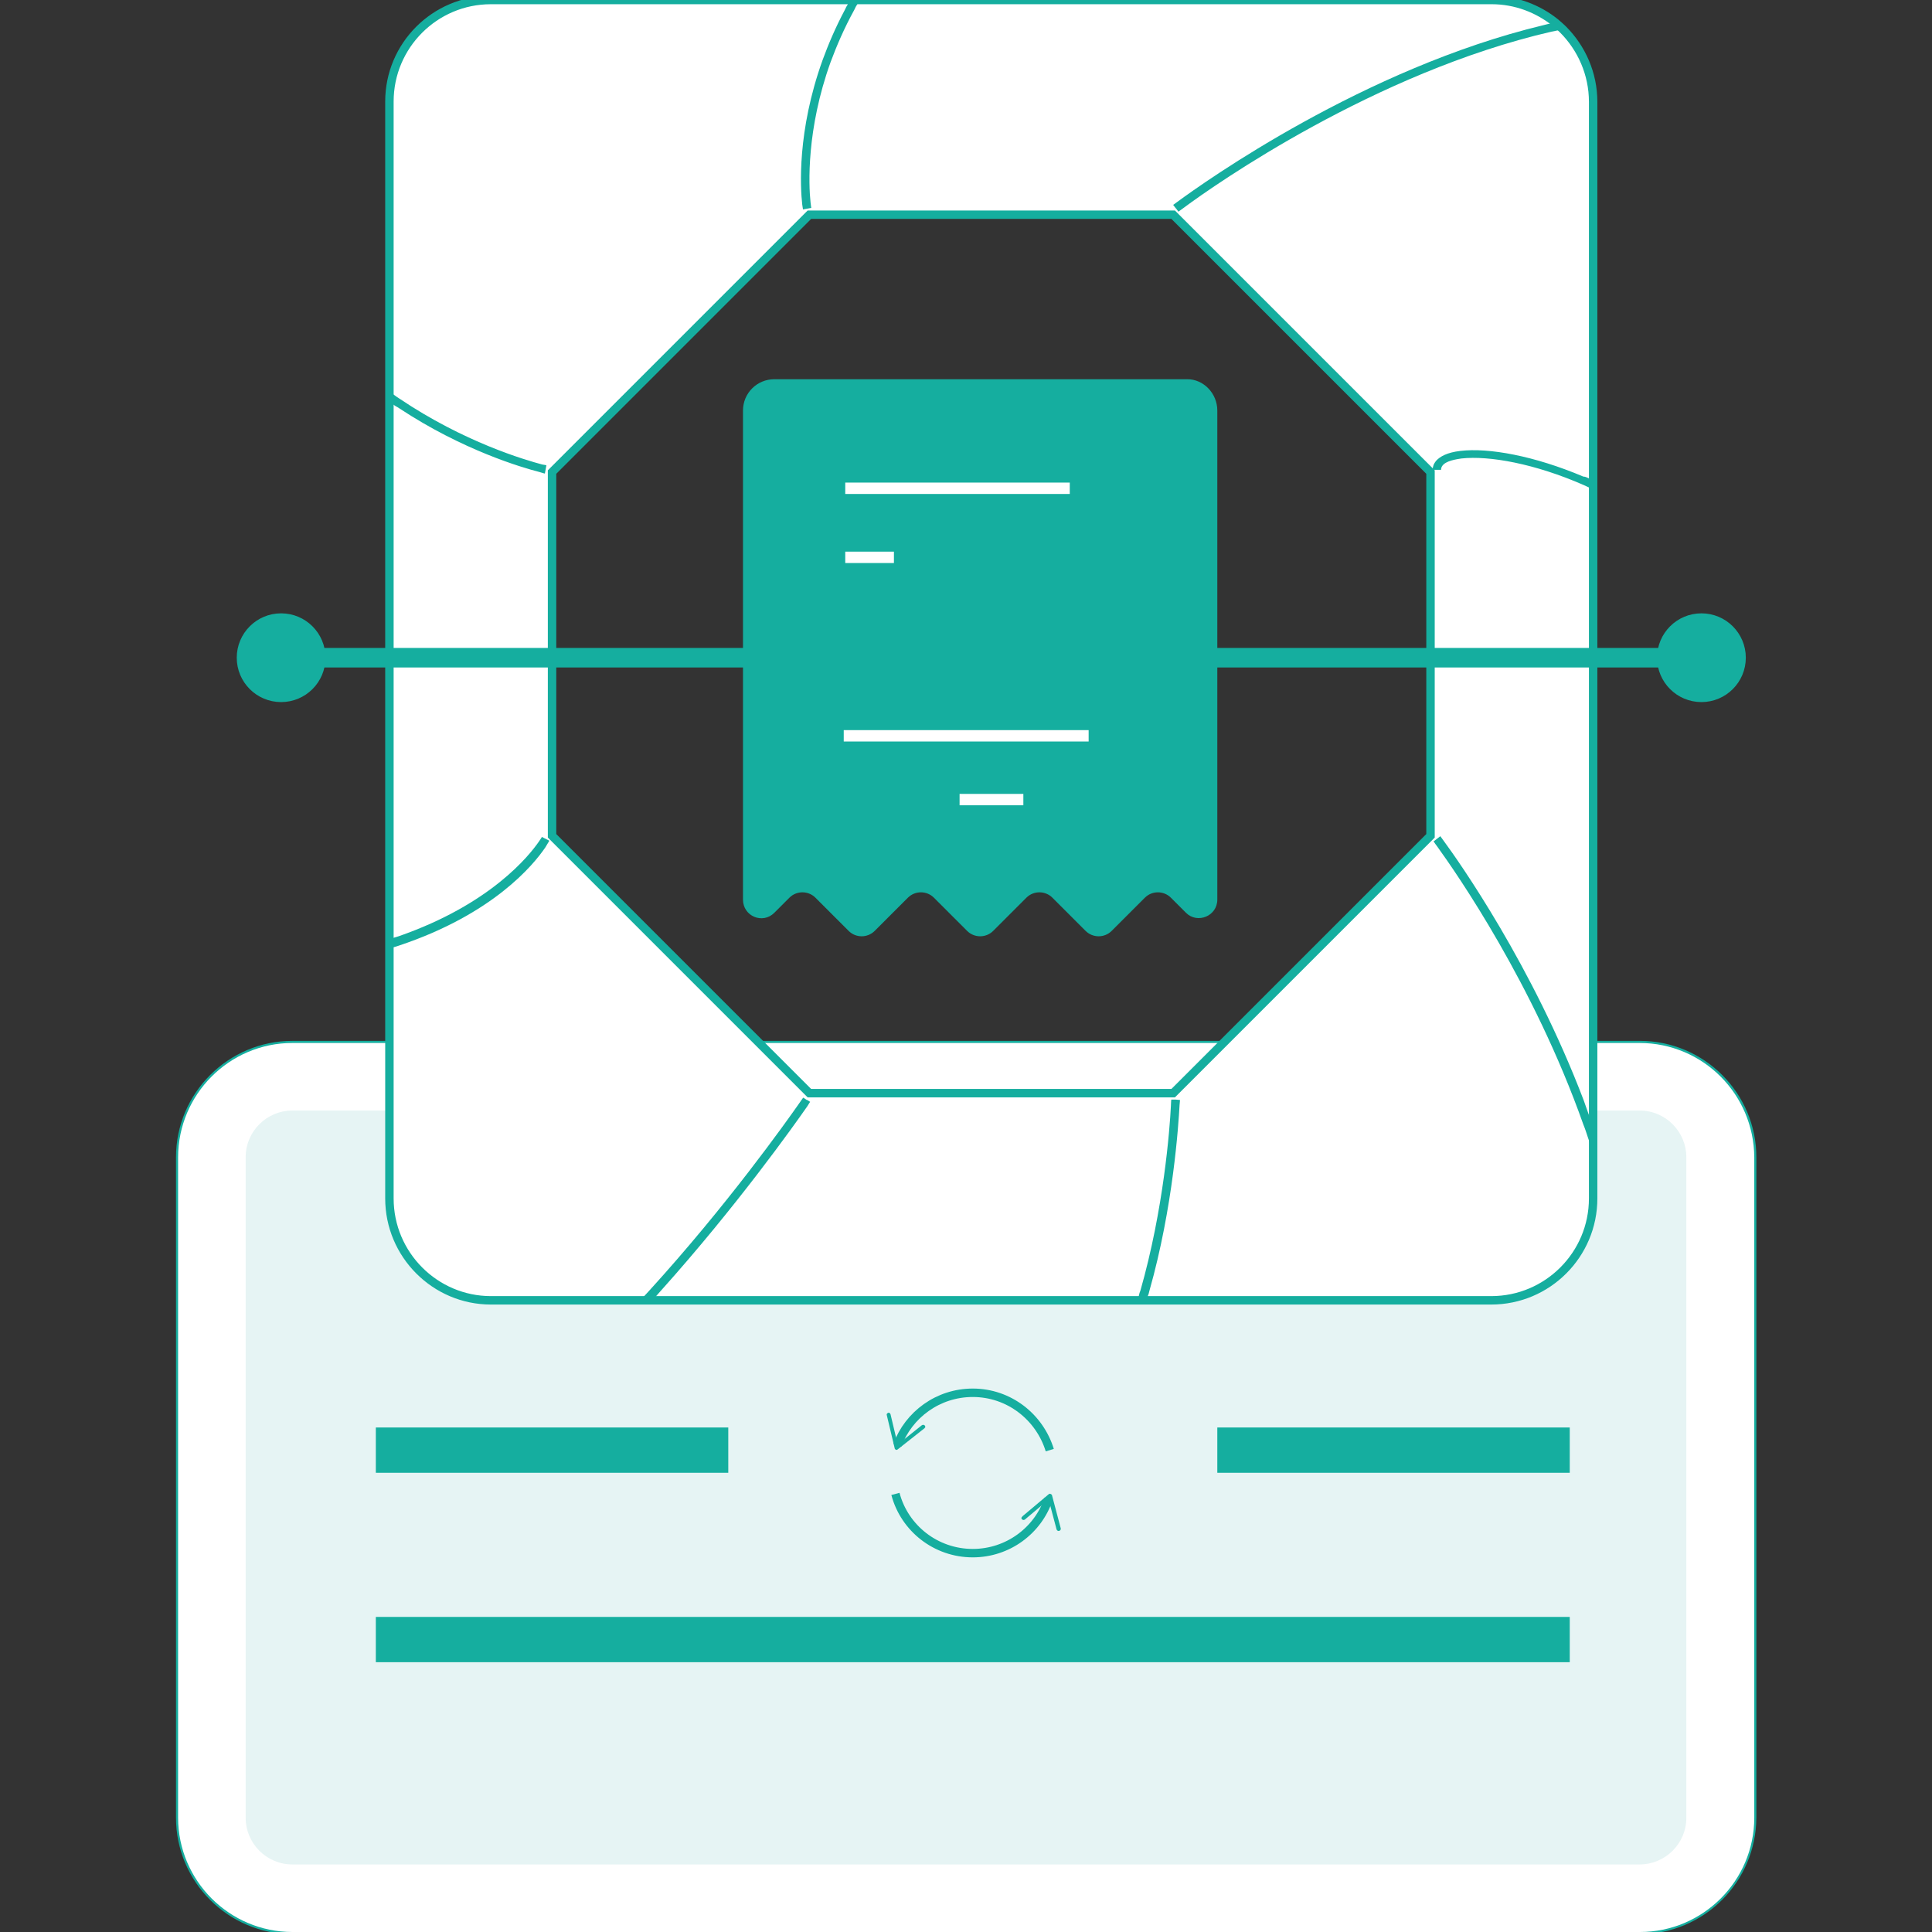<svg xmlns="http://www.w3.org/2000/svg" viewBox="0 0 512 512"><rect x="0" y="0" width="512" height="512" fill="#333333" stroke="none"/><path fill="#E6F4F4" stroke="#15AE9F" stroke-width="1.117" stroke-miterlimit="10" d="M434.5 512h-357c-16.7 0-30.3-13.6-30.3-30.3v-175c0-16.7 13.6-30.3 30.3-30.3h357.1c16.7 0 30.3 13.6 30.3 30.3v175c-.1 16.7-13.6 30.3-30.4 30.3z"/><path fill="#E6F4F4" d="M77.5 503.1c-11.8 0-21.4-9.6-21.4-21.4v-175c0-11.8 9.6-21.4 21.4-21.4h357.1c11.8 0 21.4 9.6 21.4 21.4v175c0 11.8-9.6 21.4-21.4 21.4H77.5z"/><path fill="#FFF" d="M434.5 294.3c6.9 0 12.4 5.6 12.4 12.4v175c0 6.9-5.6 12.4-12.4 12.4h-357c-6.9 0-12.4-5.6-12.4-12.4v-175c0-6.9 5.6-12.4 12.4-12.4h357m0-17.9h-357c-16.7 0-30.3 13.6-30.3 30.3v175c0 16.7 13.6 30.3 30.3 30.3h357.1c16.7 0 30.3-13.6 30.3-30.3v-175c-.1-16.7-13.6-30.3-30.4-30.3z"/><path fill="#15AE9F" d="M322.6 108.8v129.6c0 4.4-5.3 6.5-8.3 3.5l-4-4c-1.9-1.9-5-1.9-6.9 0l-8.8 8.8c-1.9 1.9-5 1.9-6.9 0l-8.8-8.8c-1.9-1.9-5-1.9-6.9 0l-8.8 8.8c-1.9 1.9-5 1.9-6.9 0l-8.8-8.8c-1.9-1.9-5-1.9-6.9 0l-8.8 8.8c-1.9 1.9-5 1.9-6.9 0l-8.8-8.8c-1.9-1.9-5-1.9-6.9 0l-4 4c-3.1 3.1-8.3.9-8.3-3.5V108.8c0-4.6 3.7-8.3 8.3-8.3h109.5c4.2 0 7.9 3.7 7.9 8.3z"/><path fill="#3D7CC0" d="M414.2 7.8c-.6-.6-1.3-1.2-2-1.8-4.6-3.7-10.5-6-16.9-6h-262c-16.6 0-30.1 13.5-30.1 30.1v287.5c0 14.9 12.1 27 26.9 27h265.1c14.9 0 27-12.1 27-27V27c0-7.5-3.1-14.3-8-19.2zM380 223l-68.4 68.4H213.7l-68.3-68.3-.8-.8v-97.8l69.2-69.2h97.8l.8.8 67.4 67.4 1 1v97.8l-.8.7z"/><path fill="#3D7CC0" d="M312.3 53.5h-99.2l-70.2 70.2v99.2l70.2 70.2h99.2l.4-.3 69.8-69.8v-99.2l-70.2-70.3zm-97.8 236.2l-68.2-68.2v-96.4l68.2-68.2h96.4l68.2 68.2v96.4l-68.2 68.2h-96.4zm97.8-236.2h-99.2l-70.2 70.2v99.2l70.2 70.2h99.2l.4-.3 69.8-69.8v-99.2l-70.2-70.3zm-97.8 236.2l-68.2-68.2v-96.4l68.2-68.2h96.4l68.2 68.2v96.4l-68.2 68.2h-96.4zm97.8-236.2h-99.2l-70.2 70.2v99.2l70.2 70.2h99.2l.4-.3 69.8-69.8v-99.2l-70.2-70.3zm-97.8 236.2l-68.2-68.2v-96.4l68.2-68.2h96.4l68.2 68.2v96.4l-68.2 68.2h-96.4z"/><path fill="#FFF" stroke="#15AE9F" stroke-width="2.235" stroke-miterlimit="10" d="M414.2 7.8c-.6-.6-1.3-1.2-2-1.8-4.6-3.7-10.5-6-16.9-6H130.1c-14.9 0-26.9 12.1-26.9 26.9v290.7c0 14.9 12.1 27 26.9 27h265.1c14.9 0 27-12.1 27-27V27c0-7.5-3.1-14.3-8-19.2zM214.5 289.7l-68.2-68.2v-96.4l68.2-68.2h96.4l68.2 68.2v96.4l-68.2 68.2h-96.4z"/><path fill="#15AE9F" d="M225.2 0h2.6c-.3.4-.5.9-.7 1.3-.3.4-.5.9-.7 1.3-2.7 4.9-4.7 9.6-6.3 13.9-6.4 17.8-5.8 32.5-5.3 37.1.1 1 .2 1.5.2 1.5l-1.1.2-1.1.2c0-.1-.1-.5-.2-1.3-.5-4.4-1.4-19.4 5.4-38.3 1.5-4.1 3.4-8.6 5.9-13.3.2-.4.4-.9.7-1.3.1-.4.3-.9.6-1.3zM410.5 6.3c1-.2 2.1 0 2.9.8.2.2.5.4.7.7l-1.5.3-1.5.3C364.4 19.2 322 48.9 313.8 55c-.7.5-1.2.9-1.4 1l-.1.1-.6-.8-.1-.1-.7-.9s.4-.3 1.1-.8c7.2-5.3 49.5-35.4 96.9-46.8.5-.1 1.1-.3 1.6-.4zM420.9 126.7c.4.2.9.4 1.3.6v2.4c-.4-.2-.9-.4-1.3-.6-.4-.2-.9-.4-1.3-.6-12.8-5.6-24.9-7.8-32.3-7-1.3.2-4.2.6-5.1 2-.2.3-.3.6-.3 1h-2.2c0-.3 0-.6.1-.9.1-.5.4-1 .8-1.5 1-1.1 2.9-2.2 6.4-2.6 7.5-.9 19.6 1.3 32.6 6.8.5 0 .9.2 1.3.4zM420.9 295c.5 1.2.9 2.4 1.3 3.6v7c-.4-1.3-.8-2.6-1.3-3.9-.4-1.2-.8-2.5-1.3-3.7-13.2-37.3-33.7-66.7-38.6-73.5-.5-.7-.9-1.2-1-1.4l-.1-.1.9-.7.9-.7s.3.4.8 1.1c4.2 5.7 23.6 33.2 37.2 68.9.4 1.1.8 2.3 1.2 3.4zM312.7 291.5s0 .5-.1 1.3c-.3 5.4-1.7 27.1-8 49.3-.1.4-.2.9-.4 1.3-.1.4-.2.9-.4 1.3h-2.4c.1-.4.3-.8.4-1.3.1-.4.2-.9.4-1.3 6.2-21.7 7.8-42.9 8.1-49 0-.9.1-1.5.1-1.7h1.1l1.2.1zM214.7 292s-.3.4-.7 1.1c-3.4 4.9-18.8 26.6-38.9 49-.7.8-1.4 1.6-2.2 2.5-.1 0-.1.1-.2.1h-3.1c.4-.4.8-.9 1.2-1.3.4-.4.8-.9 1.2-1.3 20.6-22.6 36.3-44.7 40-50 .5-.7.8-1.2.9-1.2l.9.6h.1l.8.5zM145.6 222.8s-.1.1-.2.3c-.2.3-.5.8-.9 1.5-3.2 4.7-13.9 17.7-38.8 26-.4.1-.8.3-1.3.4-.4.1-.8.3-1.3.4v-2.5c.4-.1.9-.3 1.3-.4.4-.1.9-.3 1.3-.4 24.4-8.5 34.6-21.4 37.2-25.2.5-.7.7-1.1.7-1.1l1 .5 1 .5zM144.8 123.3l-.2 1.1-.2 1.1s-.5-.1-1.4-.4c-4.7-1.2-20.4-5.8-37.2-16.9-.4-.3-.9-.5-1.3-.8-.4-.3-.9-.6-1.3-.9v-2.7c.4.3.9.6 1.3.9.4.3.8.6 1.3.9 17.2 11.6 33.4 16.3 37.9 17.5.7.1 1.1.2 1.1.2z"/><g stroke="#15AE9F" stroke-miterlimit="10"><circle fill="#15AE9F" stroke-width="1.117" cx="450.9" cy="174.3" r="11.2"/><circle fill="#15AE9F" stroke-width="1.117" cx="74.5" cy="174.3" r="11.2"/><path fill="#FFF" stroke-width="5.178" d="M74.5 174.3h376.4"/></g><path fill="none" stroke="#FFF" stroke-width="3.018" stroke-miterlimit="10" d="M224 129.4h59.5M224 147.7h12.9M223.6 195h64.9M254.3 211.9h16.9"/><path fill="#15AE9F" d="M99.6 378.3H193v12H99.6zM322.6 378.3H416v12h-93.4zM99.6 428.5H416v12H99.6z"/><g><path fill="none" stroke="#15AE9F" stroke-width="2.235" stroke-miterlimit="10" d="M277.9 397.2c-2.8 8.4-10.8 14.4-20.1 14.4-9.8 0-18.1-6.6-20.5-15.7"/><path fill="#15AE9F" d="M270.8 402.6c.2.2.5.3.8.1l6.3-5.3 2.1 7.9c.1.3.4.5.7.4.3-.1.5-.4.4-.7l-2.3-8.7c0-.2-.2-.3-.4-.4-.2-.1-.4 0-.5.1l-6.9 5.8c-.1.1-.1.2-.2.2-.2.3-.1.5 0 .6z"/><g><path fill="none" stroke="#15AE9F" stroke-width="2.235" stroke-miterlimit="10" d="M237.8 383c3-8.1 10.8-13.9 20-13.9 9.6 0 17.7 6.4 20.4 15.2"/><path fill="#15AE9F" d="M245.1 377.8c-.2-.2-.5-.3-.8-.1l-6.4 5.1-1.9-8c-.1-.3-.4-.5-.6-.4-.3.1-.5.4-.4.6l2.1 8.8c0 .2.2.3.3.4s.4 0 .5-.1l7.1-5.6c.1-.1.1-.2.2-.2 0-.2 0-.4-.1-.5z"/></g></g></svg>
